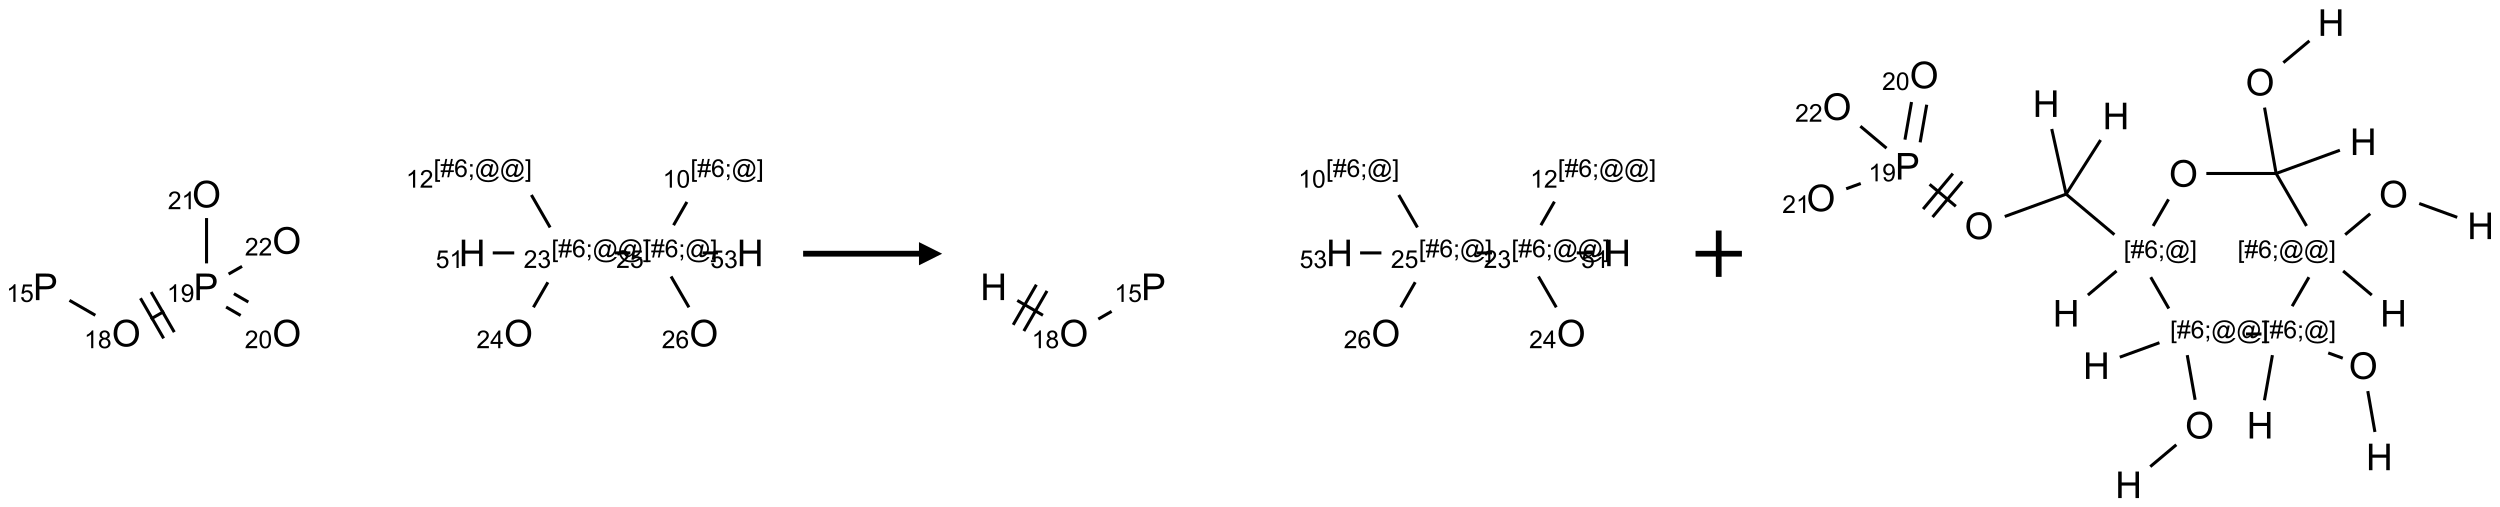<?xml version="1.0" encoding="UTF-8"?>
<svg xmlns="http://www.w3.org/2000/svg" xmlns:xlink="http://www.w3.org/1999/xlink" width="1079" height="219" viewBox="0 0 1079 219">
<defs>
<g>
<g id="glyph-0-0">
<path d="M 2 0 L 2 -10 L 10 -10 L 10 0 Z M 2.25 -0.25 L 9.75 -0.25 L 9.75 -9.75 L 2.25 -9.75 Z M 2.25 -0.25 "/>
</g>
<g id="glyph-0-1">
<path d="M 1.234 0 L 1.234 -11.453 L 5.555 -11.453 C 6.316 -11.453 6.895 -11.418 7.297 -11.344 C 7.859 -11.25 8.332 -11.07 8.711 -10.809 C 9.09 -10.547 9.398 -10.176 9.629 -9.703 C 9.859 -9.23 9.977 -8.707 9.977 -8.141 C 9.977 -7.168 9.668 -6.344 9.047 -5.668 C 8.426 -4.992 7.309 -4.656 5.688 -4.656 L 2.75 -4.656 L 2.75 0 Z M 2.75 -6.008 L 5.711 -6.008 C 6.691 -6.008 7.387 -6.191 7.797 -6.555 C 8.207 -6.918 8.414 -7.434 8.414 -8.094 C 8.414 -8.574 8.293 -8.984 8.051 -9.324 C 7.809 -9.664 7.488 -9.891 7.094 -10 C 6.84 -10.066 6.367 -10.102 5.68 -10.102 L 2.75 -10.102 Z M 2.75 -6.008 "/>
</g>
<g id="glyph-0-2">
<path d="M 0.773 -5.578 C 0.773 -7.48 1.285 -8.969 2.305 -10.043 C 3.324 -11.117 4.645 -11.656 6.258 -11.656 C 7.316 -11.656 8.27 -11.402 9.117 -10.898 C 9.965 -10.395 10.613 -9.688 11.059 -8.785 C 11.504 -7.883 11.727 -6.855 11.727 -5.711 C 11.727 -4.551 11.492 -3.512 11.023 -2.594 C 10.555 -1.676 9.891 -0.984 9.031 -0.512 C 8.172 -0.039 7.246 0.195 6.25 0.195 C 5.172 0.195 4.207 -0.066 3.359 -0.586 C 2.512 -1.105 1.867 -1.816 1.43 -2.719 C 0.992 -3.621 0.773 -4.574 0.773 -5.578 Z M 2.336 -5.555 C 2.336 -4.176 2.707 -3.086 3.449 -2.293 C 4.191 -1.5 5.121 -1.102 6.242 -1.102 C 7.383 -1.102 8.32 -1.504 9.059 -2.305 C 9.797 -3.105 10.164 -4.246 10.164 -5.719 C 10.164 -6.652 10.008 -7.465 9.691 -8.16 C 9.375 -8.855 8.914 -9.395 8.309 -9.777 C 7.703 -10.16 7.02 -10.352 6.266 -10.352 C 5.191 -10.352 4.27 -9.984 3.496 -9.246 C 2.723 -8.508 2.336 -7.277 2.336 -5.555 Z M 2.336 -5.555 "/>
</g>
<g id="glyph-0-3">
<path d="M 1.281 0 L 1.281 -11.453 L 2.797 -11.453 L 2.797 -6.75 L 8.75 -6.75 L 8.75 -11.453 L 10.266 -11.453 L 10.266 0 L 8.75 0 L 8.75 -5.398 L 2.797 -5.398 L 2.797 0 Z M 1.281 0 "/>
</g>
<g id="glyph-1-0">
<path d="M 1.332 0 L 1.332 -6.668 L 6.668 -6.668 L 6.668 0 Z M 1.5 -0.168 L 6.5 -0.168 L 6.5 -6.5 L 1.5 -6.5 Z M 1.5 -0.168 "/>
</g>
<g id="glyph-1-1">
<path d="M 3.973 0 L 3.035 0 L 3.035 -5.973 C 2.809 -5.758 2.516 -5.543 2.148 -5.328 C 1.781 -5.113 1.453 -4.953 1.16 -4.844 L 1.16 -5.75 C 1.684 -5.996 2.145 -6.297 2.535 -6.645 C 2.93 -6.996 3.207 -7.336 3.371 -7.668 L 3.973 -7.668 Z M 3.973 0 "/>
</g>
<g id="glyph-1-2">
<path d="M 0.441 -2 L 1.426 -2.082 C 1.5 -1.605 1.668 -1.242 1.934 -1.004 C 2.199 -0.762 2.52 -0.641 2.895 -0.641 C 3.348 -0.641 3.73 -0.812 4.043 -1.152 C 4.355 -1.492 4.512 -1.941 4.512 -2.504 C 4.512 -3.039 4.359 -3.461 4.059 -3.77 C 3.758 -4.078 3.367 -4.234 2.879 -4.234 C 2.578 -4.234 2.305 -4.164 2.062 -4.027 C 1.82 -3.891 1.629 -3.715 1.488 -3.496 L 0.609 -3.609 L 1.348 -7.531 L 5.145 -7.531 L 5.145 -6.637 L 2.098 -6.637 L 1.688 -4.582 C 2.145 -4.902 2.625 -5.062 3.129 -5.062 C 3.797 -5.062 4.359 -4.832 4.816 -4.371 C 5.277 -3.91 5.504 -3.312 5.504 -2.59 C 5.504 -1.898 5.305 -1.301 4.902 -0.797 C 4.41 -0.18 3.742 0.129 2.895 0.129 C 2.199 0.129 1.633 -0.062 1.195 -0.453 C 0.758 -0.844 0.504 -1.359 0.441 -2 Z M 0.441 -2 "/>
</g>
<g id="glyph-1-3">
<path d="M 1.887 -4.141 C 1.496 -4.281 1.207 -4.484 1.02 -4.75 C 0.832 -5.016 0.738 -5.328 0.738 -5.699 C 0.738 -6.254 0.938 -6.719 1.34 -7.098 C 1.738 -7.477 2.27 -7.668 2.934 -7.668 C 3.598 -7.668 4.137 -7.473 4.543 -7.086 C 4.949 -6.699 5.152 -6.227 5.152 -5.672 C 5.152 -5.316 5.059 -5.008 4.871 -4.746 C 4.688 -4.484 4.406 -4.281 4.027 -4.141 C 4.496 -3.988 4.852 -3.742 5.098 -3.402 C 5.34 -3.062 5.465 -2.656 5.465 -2.184 C 5.465 -1.531 5.234 -0.98 4.77 -0.535 C 4.309 -0.09 3.703 0.129 2.949 0.129 C 2.195 0.129 1.586 -0.094 1.125 -0.539 C 0.664 -0.984 0.434 -1.543 0.434 -2.207 C 0.434 -2.703 0.559 -3.121 0.809 -3.457 C 1.062 -3.793 1.422 -4.02 1.887 -4.141 Z M 1.699 -5.73 C 1.699 -5.367 1.812 -5.074 2.047 -4.844 C 2.281 -4.613 2.582 -4.5 2.953 -4.5 C 3.312 -4.5 3.609 -4.613 3.84 -4.84 C 4.07 -5.066 4.188 -5.348 4.188 -5.676 C 4.188 -6.02 4.07 -6.309 3.832 -6.543 C 3.594 -6.777 3.297 -6.895 2.941 -6.895 C 2.586 -6.895 2.289 -6.781 2.051 -6.551 C 1.816 -6.324 1.699 -6.047 1.699 -5.73 Z M 1.395 -2.203 C 1.395 -1.938 1.461 -1.676 1.586 -1.426 C 1.711 -1.176 1.902 -0.984 2.152 -0.848 C 2.402 -0.711 2.672 -0.641 2.957 -0.641 C 3.406 -0.641 3.777 -0.785 4.066 -1.074 C 4.359 -1.363 4.504 -1.727 4.504 -2.172 C 4.504 -2.625 4.355 -2.996 4.055 -3.293 C 3.754 -3.586 3.379 -3.734 2.926 -3.734 C 2.484 -3.734 2.121 -3.59 1.832 -3.297 C 1.543 -3.004 1.395 -2.641 1.395 -2.203 Z M 1.395 -2.203 "/>
</g>
<g id="glyph-1-4">
<path d="M 0.582 -1.766 L 1.484 -1.848 C 1.562 -1.426 1.707 -1.117 1.922 -0.926 C 2.137 -0.734 2.414 -0.641 2.75 -0.641 C 3.039 -0.641 3.289 -0.707 3.508 -0.84 C 3.727 -0.973 3.902 -1.148 4.043 -1.367 C 4.18 -1.586 4.297 -1.887 4.391 -2.262 C 4.484 -2.637 4.531 -3.016 4.531 -3.406 C 4.531 -3.449 4.531 -3.512 4.527 -3.594 C 4.34 -3.297 4.082 -3.055 3.758 -2.867 C 3.434 -2.68 3.082 -2.59 2.703 -2.59 C 2.07 -2.59 1.535 -2.816 1.098 -3.277 C 0.66 -3.734 0.441 -4.34 0.441 -5.09 C 0.441 -5.863 0.672 -6.484 1.129 -6.957 C 1.586 -7.43 2.156 -7.668 2.844 -7.668 C 3.34 -7.668 3.793 -7.531 4.207 -7.266 C 4.617 -7 4.93 -6.617 5.145 -6.121 C 5.355 -5.629 5.465 -4.91 5.465 -3.973 C 5.465 -2.996 5.359 -2.223 5.145 -1.645 C 4.934 -1.066 4.617 -0.625 4.199 -0.324 C 3.781 -0.02 3.293 0.129 2.73 0.129 C 2.133 0.129 1.645 -0.035 1.266 -0.367 C 0.887 -0.699 0.66 -1.164 0.582 -1.766 Z M 4.422 -5.137 C 4.422 -5.676 4.277 -6.102 3.992 -6.418 C 3.707 -6.734 3.359 -6.891 2.957 -6.891 C 2.543 -6.891 2.18 -6.719 1.871 -6.379 C 1.562 -6.039 1.406 -5.598 1.406 -5.059 C 1.406 -4.57 1.555 -4.176 1.848 -3.871 C 2.141 -3.566 2.5 -3.418 2.934 -3.418 C 3.367 -3.418 3.723 -3.57 4.004 -3.871 C 4.281 -4.176 4.422 -4.598 4.422 -5.137 Z M 4.422 -5.137 "/>
</g>
<g id="glyph-1-5">
<path d="M 5.371 -0.902 L 5.371 0 L 0.324 0 C 0.316 -0.227 0.352 -0.441 0.434 -0.652 C 0.562 -0.996 0.766 -1.332 1.051 -1.668 C 1.332 -2 1.742 -2.387 2.277 -2.824 C 3.105 -3.504 3.668 -4.043 3.957 -4.441 C 4.25 -4.84 4.395 -5.215 4.395 -5.566 C 4.395 -5.938 4.262 -6.254 3.996 -6.508 C 3.73 -6.762 3.387 -6.891 2.957 -6.891 C 2.508 -6.891 2.145 -6.754 1.875 -6.484 C 1.605 -6.215 1.469 -5.84 1.465 -5.359 L 0.5 -5.457 C 0.566 -6.176 0.812 -6.727 1.246 -7.102 C 1.676 -7.477 2.254 -7.668 2.98 -7.668 C 3.711 -7.668 4.293 -7.465 4.719 -7.059 C 5.145 -6.652 5.359 -6.148 5.359 -5.547 C 5.359 -5.242 5.297 -4.941 5.172 -4.645 C 5.047 -4.352 4.84 -4.039 4.551 -3.715 C 4.262 -3.387 3.777 -2.938 3.105 -2.371 C 2.543 -1.898 2.18 -1.578 2.02 -1.41 C 1.859 -1.242 1.73 -1.07 1.625 -0.902 Z M 5.371 -0.902 "/>
</g>
<g id="glyph-1-6">
<path d="M 0.441 -3.766 C 0.441 -4.668 0.535 -5.395 0.723 -5.945 C 0.906 -6.496 1.184 -6.922 1.551 -7.219 C 1.918 -7.516 2.375 -7.668 2.934 -7.668 C 3.344 -7.668 3.703 -7.586 4.012 -7.418 C 4.32 -7.254 4.574 -7.016 4.777 -6.707 C 4.977 -6.395 5.137 -6.016 5.25 -5.57 C 5.363 -5.125 5.422 -4.523 5.422 -3.766 C 5.422 -2.871 5.328 -2.148 5.145 -1.598 C 4.961 -1.047 4.688 -0.621 4.32 -0.32 C 3.953 -0.02 3.492 0.129 2.934 0.129 C 2.195 0.129 1.617 -0.133 1.199 -0.66 C 0.695 -1.297 0.441 -2.332 0.441 -3.766 Z M 1.406 -3.766 C 1.406 -2.512 1.555 -1.68 1.848 -1.262 C 2.141 -0.848 2.5 -0.641 2.934 -0.641 C 3.363 -0.641 3.727 -0.848 4.02 -1.266 C 4.312 -1.684 4.457 -2.516 4.457 -3.766 C 4.457 -5.023 4.312 -5.859 4.02 -6.27 C 3.727 -6.684 3.359 -6.891 2.922 -6.891 C 2.492 -6.891 2.148 -6.707 1.891 -6.344 C 1.566 -5.879 1.406 -5.02 1.406 -3.766 Z M 1.406 -3.766 "/>
</g>
<g id="glyph-1-7">
<path d="M 3.449 0 L 3.449 -1.828 L 0.137 -1.828 L 0.137 -2.688 L 3.621 -7.637 L 4.387 -7.637 L 4.387 -2.688 L 5.418 -2.688 L 5.418 -1.828 L 4.387 -1.828 L 4.387 0 Z M 3.449 -2.688 L 3.449 -6.129 L 1.059 -2.688 Z M 3.449 -2.688 "/>
</g>
<g id="glyph-1-8">
<path d="M 0.723 2.121 L 0.723 -7.637 L 2.793 -7.637 L 2.793 -6.859 L 1.66 -6.859 L 1.66 1.344 L 2.793 1.344 L 2.793 2.121 Z M 0.723 2.121 "/>
</g>
<g id="glyph-1-9">
<path d="M 0.535 0.129 L 0.988 -2.09 L 0.109 -2.09 L 0.109 -2.863 L 1.145 -2.863 L 1.531 -4.754 L 0.109 -4.754 L 0.109 -5.531 L 1.688 -5.531 L 2.141 -7.766 L 2.922 -7.766 L 2.469 -5.531 L 4.109 -5.531 L 4.562 -7.766 L 5.348 -7.766 L 4.895 -5.531 L 5.797 -5.531 L 5.797 -4.754 L 4.738 -4.754 L 4.348 -2.863 L 5.797 -2.863 L 5.797 -2.09 L 4.191 -2.09 L 3.738 0.129 L 2.957 0.129 L 3.406 -2.09 L 1.77 -2.09 L 1.316 0.129 Z M 1.926 -2.863 L 3.562 -2.863 L 3.953 -4.754 L 2.312 -4.754 Z M 1.926 -2.863 "/>
</g>
<g id="glyph-1-10">
<path d="M 5.309 -5.766 L 4.375 -5.691 C 4.293 -6.059 4.172 -6.328 4.02 -6.496 C 3.766 -6.762 3.453 -6.895 3.082 -6.895 C 2.785 -6.895 2.523 -6.812 2.297 -6.645 C 2 -6.43 1.77 -6.117 1.598 -5.703 C 1.43 -5.289 1.34 -4.703 1.332 -3.938 C 1.559 -4.281 1.836 -4.535 2.16 -4.703 C 2.488 -4.871 2.828 -4.953 3.188 -4.953 C 3.812 -4.953 4.344 -4.723 4.785 -4.262 C 5.223 -3.801 5.441 -3.207 5.441 -2.48 C 5.441 -2 5.34 -1.555 5.133 -1.145 C 4.926 -0.73 4.641 -0.418 4.281 -0.199 C 3.922 0.02 3.512 0.129 3.051 0.129 C 2.27 0.129 1.633 -0.156 1.141 -0.73 C 0.648 -1.305 0.402 -2.254 0.402 -3.574 C 0.402 -5.051 0.672 -6.121 1.219 -6.793 C 1.695 -7.375 2.336 -7.668 3.141 -7.668 C 3.742 -7.668 4.234 -7.5 4.617 -7.16 C 5 -6.824 5.23 -6.359 5.309 -5.766 Z M 1.48 -2.473 C 1.48 -2.152 1.547 -1.844 1.684 -1.547 C 1.82 -1.25 2.016 -1.027 2.262 -0.871 C 2.508 -0.719 2.766 -0.641 3.035 -0.641 C 3.434 -0.641 3.773 -0.801 4.059 -1.121 C 4.344 -1.441 4.484 -1.875 4.484 -2.422 C 4.484 -2.949 4.344 -3.367 4.062 -3.668 C 3.781 -3.973 3.426 -4.125 3 -4.125 C 2.578 -4.125 2.219 -3.973 1.922 -3.668 C 1.625 -3.363 1.48 -2.969 1.48 -2.473 Z M 1.48 -2.473 "/>
</g>
<g id="glyph-1-11">
<path d="M 0.949 -4.465 L 0.949 -5.531 L 2.016 -5.531 L 2.016 -4.465 Z M 0.949 0 L 0.949 -1.066 L 2.016 -1.066 L 2.016 0 C 2.016 0.391 1.945 0.711 1.809 0.949 C 1.668 1.191 1.449 1.379 1.145 1.512 L 0.887 1.109 C 1.082 1.023 1.23 0.895 1.324 0.727 C 1.418 0.559 1.469 0.316 1.48 0 Z M 0.949 0 "/>
</g>
<g id="glyph-1-12">
<path d="M 6.047 -0.848 C 5.82 -0.59 5.57 -0.379 5.289 -0.223 C 5.008 -0.062 4.73 0.016 4.449 0.016 C 4.141 0.016 3.84 -0.074 3.547 -0.254 C 3.254 -0.434 3.02 -0.715 2.836 -1.09 C 2.652 -1.465 2.562 -1.875 2.562 -2.324 C 2.562 -2.875 2.703 -3.43 2.988 -3.98 C 3.27 -4.535 3.621 -4.953 4.043 -5.23 C 4.461 -5.508 4.871 -5.645 5.266 -5.645 C 5.566 -5.645 5.855 -5.566 6.129 -5.41 C 6.402 -5.25 6.641 -5.012 6.84 -4.688 L 7.016 -5.496 L 7.949 -5.496 L 7.199 -2 C 7.094 -1.516 7.043 -1.246 7.043 -1.191 C 7.043 -1.098 7.078 -1.02 7.148 -0.949 C 7.219 -0.883 7.305 -0.848 7.406 -0.848 C 7.59 -0.848 7.832 -0.953 8.129 -1.168 C 8.527 -1.445 8.84 -1.816 9.07 -2.285 C 9.301 -2.75 9.418 -3.234 9.418 -3.73 C 9.418 -4.309 9.27 -4.852 8.973 -5.355 C 8.676 -5.859 8.23 -6.262 7.645 -6.562 C 7.055 -6.863 6.406 -7.016 5.691 -7.016 C 4.879 -7.016 4.137 -6.824 3.465 -6.445 C 2.793 -6.066 2.273 -5.52 1.902 -4.809 C 1.535 -4.098 1.348 -3.34 1.348 -2.527 C 1.348 -1.676 1.535 -0.941 1.902 -0.328 C 2.273 0.285 2.809 0.742 3.508 1.035 C 4.207 1.328 4.984 1.473 5.832 1.473 C 6.742 1.473 7.504 1.32 8.121 1.016 C 8.734 0.711 9.195 0.34 9.5 -0.098 L 10.441 -0.098 C 10.266 0.266 9.961 0.637 9.531 1.016 C 9.102 1.395 8.59 1.695 7.996 1.914 C 7.402 2.133 6.688 2.246 5.848 2.246 C 5.078 2.246 4.367 2.145 3.715 1.949 C 3.066 1.75 2.512 1.453 2.051 1.055 C 1.594 0.656 1.25 0.199 1.016 -0.316 C 0.723 -0.973 0.578 -1.684 0.578 -2.441 C 0.578 -3.289 0.75 -4.098 1.098 -4.863 C 1.523 -5.805 2.125 -6.527 2.902 -7.027 C 3.684 -7.527 4.629 -7.777 5.738 -7.777 C 6.602 -7.777 7.375 -7.602 8.059 -7.246 C 8.746 -6.895 9.285 -6.371 9.684 -5.672 C 10.02 -5.07 10.188 -4.418 10.188 -3.715 C 10.188 -2.707 9.832 -1.812 9.125 -1.031 C 8.492 -0.328 7.801 0.02 7.051 0.02 C 6.812 0.02 6.617 -0.016 6.473 -0.09 C 6.324 -0.16 6.215 -0.266 6.145 -0.402 C 6.102 -0.488 6.066 -0.637 6.047 -0.848 Z M 3.527 -2.262 C 3.527 -1.785 3.641 -1.414 3.863 -1.152 C 4.09 -0.887 4.348 -0.754 4.641 -0.754 C 4.836 -0.754 5.039 -0.812 5.254 -0.93 C 5.469 -1.047 5.676 -1.219 5.871 -1.449 C 6.066 -1.676 6.23 -1.969 6.355 -2.32 C 6.48 -2.672 6.543 -3.027 6.543 -3.379 C 6.543 -3.852 6.426 -4.219 6.191 -4.48 C 5.957 -4.738 5.672 -4.871 5.332 -4.871 C 5.109 -4.871 4.902 -4.812 4.707 -4.699 C 4.512 -4.586 4.32 -4.406 4.137 -4.156 C 3.953 -3.906 3.805 -3.602 3.691 -3.246 C 3.582 -2.887 3.527 -2.559 3.527 -2.262 Z M 3.527 -2.262 "/>
</g>
<g id="glyph-1-13">
<path d="M 2.27 2.121 L 0.203 2.121 L 0.203 1.344 L 1.332 1.344 L 1.332 -6.859 L 0.203 -6.859 L 0.203 -7.637 L 2.27 -7.637 Z M 2.27 2.121 "/>
</g>
<g id="glyph-1-14">
<path d="M 0.449 -2.016 L 1.387 -2.141 C 1.492 -1.609 1.676 -1.227 1.934 -0.992 C 2.191 -0.758 2.508 -0.641 2.879 -0.641 C 3.32 -0.641 3.695 -0.793 3.996 -1.098 C 4.301 -1.402 4.453 -1.781 4.453 -2.234 C 4.453 -2.664 4.312 -3.02 4.031 -3.301 C 3.75 -3.578 3.391 -3.719 2.957 -3.719 C 2.781 -3.719 2.562 -3.684 2.297 -3.613 L 2.402 -4.438 C 2.465 -4.43 2.516 -4.426 2.551 -4.426 C 2.949 -4.426 3.312 -4.531 3.629 -4.738 C 3.949 -4.949 4.109 -5.27 4.109 -5.703 C 4.109 -6.047 3.992 -6.332 3.762 -6.559 C 3.527 -6.785 3.227 -6.895 2.859 -6.895 C 2.496 -6.895 2.191 -6.781 1.949 -6.551 C 1.707 -6.324 1.547 -5.98 1.48 -5.52 L 0.543 -5.688 C 0.656 -6.316 0.918 -6.805 1.324 -7.148 C 1.73 -7.492 2.234 -7.668 2.84 -7.668 C 3.254 -7.668 3.641 -7.578 3.988 -7.398 C 4.34 -7.219 4.609 -6.977 4.793 -6.668 C 4.98 -6.359 5.074 -6.031 5.074 -5.684 C 5.074 -5.352 4.984 -5.051 4.809 -4.781 C 4.629 -4.512 4.367 -4.297 4.02 -4.137 C 4.473 -4.031 4.824 -3.816 5.074 -3.488 C 5.324 -3.16 5.449 -2.75 5.449 -2.254 C 5.449 -1.59 5.203 -1.023 4.719 -0.559 C 4.234 -0.098 3.617 0.137 2.875 0.137 C 2.203 0.137 1.648 -0.062 1.207 -0.465 C 0.762 -0.863 0.512 -1.379 0.449 -2.016 Z M 0.449 -2.016 "/>
</g>
</g>
</defs>
<path fill="none" stroke-width="0.033" stroke-linecap="butt" stroke-linejoin="miter" stroke="rgb(0%, 0%, 0%)" stroke-opacity="1" stroke-miterlimit="10" d="M 0.253 1.378 L 0.532 1.539 " transform="matrix(40, 0, 0, 40, 19.865, 74.516)"/>
<path fill="none" stroke-width="0.033" stroke-linecap="butt" stroke-linejoin="miter" stroke="rgb(0%, 0%, 0%)" stroke-opacity="1" stroke-miterlimit="10" d="M 1.129 1.58 L 1.274 1.497 " transform="matrix(40, 0, 0, 40, 19.865, 74.516)"/>
<path fill="none" stroke-width="0.033" stroke-linecap="butt" stroke-linejoin="miter" stroke="rgb(0%, 0%, 0%)" stroke-opacity="1" stroke-miterlimit="10" d="M 1.384 1.721 L 1.134 1.288 " transform="matrix(40, 0, 0, 40, 19.865, 74.516)"/>
<path fill="none" stroke-width="0.033" stroke-linecap="butt" stroke-linejoin="miter" stroke="rgb(0%, 0%, 0%)" stroke-opacity="1" stroke-miterlimit="10" d="M 1.269 1.788 L 1.019 1.355 " transform="matrix(40, 0, 0, 40, 19.865, 74.516)"/>
<path fill="none" stroke-width="0.033" stroke-linecap="butt" stroke-linejoin="miter" stroke="rgb(0%, 0%, 0%)" stroke-opacity="1" stroke-miterlimit="10" d="M 1.943 1.45 L 2.1 1.541 " transform="matrix(40, 0, 0, 40, 19.865, 74.516)"/>
<path fill="none" stroke-width="0.033" stroke-linecap="butt" stroke-linejoin="miter" stroke="rgb(0%, 0%, 0%)" stroke-opacity="1" stroke-miterlimit="10" d="M 2.027 1.306 L 2.183 1.396 " transform="matrix(40, 0, 0, 40, 19.865, 74.516)"/>
<path fill="none" stroke-width="0.033" stroke-linecap="butt" stroke-linejoin="miter" stroke="rgb(0%, 0%, 0%)" stroke-opacity="1" stroke-miterlimit="10" d="M 1.732 0.979 L 1.732 0.49 " transform="matrix(40, 0, 0, 40, 19.865, 74.516)"/>
<path fill="none" stroke-width="0.033" stroke-linecap="butt" stroke-linejoin="miter" stroke="rgb(0%, 0%, 0%)" stroke-opacity="1" stroke-miterlimit="10" d="M 1.97 1.094 L 2.115 1.011 " transform="matrix(40, 0, 0, 40, 19.865, 74.516)"/>
<path fill="none" stroke-width="0.033" stroke-linecap="butt" stroke-linejoin="miter" stroke="rgb(0%, 0%, 0%)" stroke-opacity="1" stroke-miterlimit="10" d="M 5.259 1.453 L 5.415 1.183 " transform="matrix(40, 0, 0, 40, 19.865, 74.516)"/>
<path fill="none" stroke-width="0.033" stroke-linecap="butt" stroke-linejoin="miter" stroke="rgb(0%, 0%, 0%)" stroke-opacity="1" stroke-miterlimit="10" d="M 5.439 0.591 L 5.237 0.241 " transform="matrix(40, 0, 0, 40, 19.865, 74.516)"/>
<path fill="none" stroke-width="0.033" stroke-linecap="butt" stroke-linejoin="miter" stroke="rgb(0%, 0%, 0%)" stroke-opacity="1" stroke-miterlimit="10" d="M 5.052 0.866 L 4.82 0.866 " transform="matrix(40, 0, 0, 40, 19.865, 74.516)"/>
<path fill="none" stroke-width="0.033" stroke-linecap="butt" stroke-linejoin="miter" stroke="rgb(0%, 0%, 0%)" stroke-opacity="1" stroke-miterlimit="10" d="M 6.138 0.866 L 6.305 0.866 " transform="matrix(40, 0, 0, 40, 19.865, 74.516)"/>
<path fill="none" stroke-width="0.033" stroke-linecap="butt" stroke-linejoin="miter" stroke="rgb(0%, 0%, 0%)" stroke-opacity="1" stroke-miterlimit="10" d="M 6.771 0.567 L 6.915 0.316 " transform="matrix(40, 0, 0, 40, 19.865, 74.516)"/>
<path fill="none" stroke-width="0.033" stroke-linecap="butt" stroke-linejoin="miter" stroke="rgb(0%, 0%, 0%)" stroke-opacity="1" stroke-miterlimit="10" d="M 6.744 1.12 L 6.937 1.453 " transform="matrix(40, 0, 0, 40, 19.865, 74.516)"/>
<path fill="none" stroke-width="0.033" stroke-linecap="butt" stroke-linejoin="miter" stroke="rgb(0%, 0%, 0%)" stroke-opacity="1" stroke-miterlimit="10" d="M 7.083 0.866 L 7.25 0.866 " transform="matrix(40, 0, 0, 40, 19.865, 74.516)"/>
<g fill="rgb(0%, 0%, 0%)" fill-opacity="1">
<use xlink:href="#glyph-0-1" x="14.262" y="129.523"/>
</g>
<g fill="rgb(0%, 0%, 0%)" fill-opacity="1">
<use xlink:href="#glyph-1-1" x="2.723" y="130.316"/>
<use xlink:href="#glyph-1-2" x="8.655" y="130.316"/>
</g>
<g fill="rgb(0%, 0%, 0%)" fill-opacity="1">
<use xlink:href="#glyph-0-2" x="48.258" y="149.527"/>
</g>
<g fill="rgb(0%, 0%, 0%)" fill-opacity="1">
<use xlink:href="#glyph-1-1" x="36.301" y="150.277"/>
<use xlink:href="#glyph-1-3" x="42.233" y="150.277"/>
</g>
<g fill="rgb(0%, 0%, 0%)" fill-opacity="1">
<use xlink:href="#glyph-0-1" x="83.543" y="129.523"/>
</g>
<g fill="rgb(0%, 0%, 0%)" fill-opacity="1">
<use xlink:href="#glyph-1-1" x="72.047" y="130.316"/>
<use xlink:href="#glyph-1-4" x="77.979" y="130.316"/>
</g>
<g fill="rgb(0%, 0%, 0%)" fill-opacity="1">
<use xlink:href="#glyph-0-2" x="117.539" y="149.527"/>
</g>
<g fill="rgb(0%, 0%, 0%)" fill-opacity="1">
<use xlink:href="#glyph-1-5" x="105.625" y="150.277"/>
<use xlink:href="#glyph-1-6" x="111.557" y="150.277"/>
</g>
<g fill="rgb(0%, 0%, 0%)" fill-opacity="1">
<use xlink:href="#glyph-0-2" x="82.898" y="89.527"/>
</g>
<g fill="rgb(0%, 0%, 0%)" fill-opacity="1">
<use xlink:href="#glyph-1-5" x="72.434" y="90.277"/>
<use xlink:href="#glyph-1-1" x="78.366" y="90.277"/>
</g>
<g fill="rgb(0%, 0%, 0%)" fill-opacity="1">
<use xlink:href="#glyph-0-2" x="117.539" y="109.527"/>
</g>
<g fill="rgb(0%, 0%, 0%)" fill-opacity="1">
<use xlink:href="#glyph-1-5" x="105.676" y="110.277"/>
<use xlink:href="#glyph-1-5" x="111.608" y="110.277"/>
</g>
<g fill="rgb(0%, 0%, 0%)" fill-opacity="1">
<use xlink:href="#glyph-0-2" x="217.539" y="149.527"/>
</g>
<g fill="rgb(0%, 0%, 0%)" fill-opacity="1">
<use xlink:href="#glyph-1-5" x="205.629" y="150.277"/>
<use xlink:href="#glyph-1-7" x="211.561" y="150.277"/>
</g>
<g fill="rgb(0%, 0%, 0%)" fill-opacity="1">
<use xlink:href="#glyph-1-8" x="238" y="111.008"/>
<use xlink:href="#glyph-1-9" x="240.964" y="111.008"/>
<use xlink:href="#glyph-1-10" x="246.896" y="111.008"/>
<use xlink:href="#glyph-1-11" x="252.828" y="111.008"/>
<use xlink:href="#glyph-1-12" x="255.792" y="111.008"/>
<use xlink:href="#glyph-1-12" x="266.62" y="111.008"/>
<use xlink:href="#glyph-1-13" x="277.448" y="111.008"/>
</g>
<g fill="rgb(0%, 0%, 0%)" fill-opacity="1">
<use xlink:href="#glyph-1-5" x="226.012" y="115.637"/>
<use xlink:href="#glyph-1-14" x="231.944" y="115.637"/>
</g>
<g fill="rgb(0%, 0%, 0%)" fill-opacity="1">
<use xlink:href="#glyph-1-8" x="187.129" y="76.367"/>
<use xlink:href="#glyph-1-9" x="190.092" y="76.367"/>
<use xlink:href="#glyph-1-10" x="196.025" y="76.367"/>
<use xlink:href="#glyph-1-11" x="201.957" y="76.367"/>
<use xlink:href="#glyph-1-12" x="204.921" y="76.367"/>
<use xlink:href="#glyph-1-12" x="215.749" y="76.367"/>
<use xlink:href="#glyph-1-13" x="226.577" y="76.367"/>
</g>
<g fill="rgb(0%, 0%, 0%)" fill-opacity="1">
<use xlink:href="#glyph-1-1" x="175.219" y="80.996"/>
<use xlink:href="#glyph-1-5" x="181.151" y="80.996"/>
</g>
<g fill="rgb(0%, 0%, 0%)" fill-opacity="1">
<use xlink:href="#glyph-0-3" x="198.016" y="114.883"/>
</g>
<g fill="rgb(0%, 0%, 0%)" fill-opacity="1">
<use xlink:href="#glyph-1-2" x="188.055" y="115.676"/>
<use xlink:href="#glyph-1-1" x="193.987" y="115.676"/>
</g>
<g fill="rgb(0%, 0%, 0%)" fill-opacity="1">
<use xlink:href="#glyph-1-8" x="278" y="111.008"/>
<use xlink:href="#glyph-1-9" x="280.964" y="111.008"/>
<use xlink:href="#glyph-1-10" x="286.896" y="111.008"/>
<use xlink:href="#glyph-1-11" x="292.828" y="111.008"/>
<use xlink:href="#glyph-1-12" x="295.792" y="111.008"/>
<use xlink:href="#glyph-1-13" x="306.62" y="111.008"/>
</g>
<g fill="rgb(0%, 0%, 0%)" fill-opacity="1">
<use xlink:href="#glyph-1-5" x="265.957" y="115.637"/>
<use xlink:href="#glyph-1-2" x="271.889" y="115.637"/>
</g>
<g fill="rgb(0%, 0%, 0%)" fill-opacity="1">
<use xlink:href="#glyph-1-8" x="298" y="76.367"/>
<use xlink:href="#glyph-1-9" x="300.964" y="76.367"/>
<use xlink:href="#glyph-1-10" x="306.896" y="76.367"/>
<use xlink:href="#glyph-1-11" x="312.828" y="76.367"/>
<use xlink:href="#glyph-1-12" x="315.792" y="76.367"/>
<use xlink:href="#glyph-1-13" x="326.62" y="76.367"/>
</g>
<g fill="rgb(0%, 0%, 0%)" fill-opacity="1">
<use xlink:href="#glyph-1-1" x="286.035" y="80.996"/>
<use xlink:href="#glyph-1-6" x="291.967" y="80.996"/>
</g>
<g fill="rgb(0%, 0%, 0%)" fill-opacity="1">
<use xlink:href="#glyph-0-2" x="297.539" y="149.527"/>
</g>
<g fill="rgb(0%, 0%, 0%)" fill-opacity="1">
<use xlink:href="#glyph-1-5" x="285.605" y="150.277"/>
<use xlink:href="#glyph-1-10" x="291.538" y="150.277"/>
</g>
<g fill="rgb(0%, 0%, 0%)" fill-opacity="1">
<use xlink:href="#glyph-0-3" x="318.016" y="114.883"/>
</g>
<g fill="rgb(0%, 0%, 0%)" fill-opacity="1">
<use xlink:href="#glyph-1-2" x="306.582" y="115.676"/>
<use xlink:href="#glyph-1-14" x="312.514" y="115.676"/>
</g>
<path fill-rule="nonzero" fill="rgb(0%, 0%, 0%)" fill-opacity="1" d="M 346.629 110.75 L 396.629 110.75 L 396.629 114.5 L 406.629 109.5 L 396.629 104.5 L 396.629 108.25 L 346.629 108.25 "/>
<path fill="none" stroke-width="0.033" stroke-linecap="butt" stroke-linejoin="miter" stroke="rgb(0%, 0%, 0%)" stroke-opacity="1" stroke-miterlimit="10" d="M 0.255 1.379 L 0.532 1.539 " transform="matrix(40, 0, 0, 40, 428.854, 74.516)"/>
<path fill="none" stroke-width="0.033" stroke-linecap="butt" stroke-linejoin="miter" stroke="rgb(0%, 0%, 0%)" stroke-opacity="1" stroke-miterlimit="10" d="M 0.326 1.709 L 0.576 1.276 " transform="matrix(40, 0, 0, 40, 428.854, 74.516)"/>
<path fill="none" stroke-width="0.033" stroke-linecap="butt" stroke-linejoin="miter" stroke="rgb(0%, 0%, 0%)" stroke-opacity="1" stroke-miterlimit="10" d="M 0.211 1.642 L 0.461 1.209 " transform="matrix(40, 0, 0, 40, 428.854, 74.516)"/>
<path fill="none" stroke-width="0.033" stroke-linecap="butt" stroke-linejoin="miter" stroke="rgb(0%, 0%, 0%)" stroke-opacity="1" stroke-miterlimit="10" d="M 1.129 1.58 L 1.273 1.497 " transform="matrix(40, 0, 0, 40, 428.854, 74.516)"/>
<path fill="none" stroke-width="0.033" stroke-linecap="butt" stroke-linejoin="miter" stroke="rgb(0%, 0%, 0%)" stroke-opacity="1" stroke-miterlimit="10" d="M 4.393 1.453 L 4.549 1.182 " transform="matrix(40, 0, 0, 40, 428.854, 74.516)"/>
<path fill="none" stroke-width="0.033" stroke-linecap="butt" stroke-linejoin="miter" stroke="rgb(0%, 0%, 0%)" stroke-opacity="1" stroke-miterlimit="10" d="M 4.573 0.591 L 4.371 0.241 " transform="matrix(40, 0, 0, 40, 428.854, 74.516)"/>
<path fill="none" stroke-width="0.033" stroke-linecap="butt" stroke-linejoin="miter" stroke="rgb(0%, 0%, 0%)" stroke-opacity="1" stroke-miterlimit="10" d="M 4.184 0.866 L 3.954 0.866 " transform="matrix(40, 0, 0, 40, 428.854, 74.516)"/>
<path fill="none" stroke-width="0.033" stroke-linecap="butt" stroke-linejoin="miter" stroke="rgb(0%, 0%, 0%)" stroke-opacity="1" stroke-miterlimit="10" d="M 5.211 0.866 L 5.377 0.866 " transform="matrix(40, 0, 0, 40, 428.854, 74.516)"/>
<path fill="none" stroke-width="0.033" stroke-linecap="butt" stroke-linejoin="miter" stroke="rgb(0%, 0%, 0%)" stroke-opacity="1" stroke-miterlimit="10" d="M 5.905 0.567 L 6.051 0.313 " transform="matrix(40, 0, 0, 40, 428.854, 74.516)"/>
<path fill="none" stroke-width="0.033" stroke-linecap="butt" stroke-linejoin="miter" stroke="rgb(0%, 0%, 0%)" stroke-opacity="1" stroke-miterlimit="10" d="M 5.878 1.12 L 6.071 1.453 " transform="matrix(40, 0, 0, 40, 428.854, 74.516)"/>
<path fill="none" stroke-width="0.033" stroke-linecap="butt" stroke-linejoin="miter" stroke="rgb(0%, 0%, 0%)" stroke-opacity="1" stroke-miterlimit="10" d="M 6.292 0.866 L 6.459 0.866 " transform="matrix(40, 0, 0, 40, 428.854, 74.516)"/>
<g fill="rgb(0%, 0%, 0%)" fill-opacity="1">
<use xlink:href="#glyph-0-3" x="423.082" y="129.523"/>
</g>
<g fill="rgb(0%, 0%, 0%)" fill-opacity="1">
<use xlink:href="#glyph-0-2" x="457.246" y="149.527"/>
</g>
<g fill="rgb(0%, 0%, 0%)" fill-opacity="1">
<use xlink:href="#glyph-1-1" x="445.289" y="150.277"/>
<use xlink:href="#glyph-1-3" x="451.221" y="150.277"/>
</g>
<g fill="rgb(0%, 0%, 0%)" fill-opacity="1">
<use xlink:href="#glyph-0-1" x="492.531" y="129.523"/>
</g>
<g fill="rgb(0%, 0%, 0%)" fill-opacity="1">
<use xlink:href="#glyph-1-1" x="480.992" y="130.316"/>
<use xlink:href="#glyph-1-2" x="486.924" y="130.316"/>
</g>
<g fill="rgb(0%, 0%, 0%)" fill-opacity="1">
<use xlink:href="#glyph-0-2" x="591.887" y="149.527"/>
</g>
<g fill="rgb(0%, 0%, 0%)" fill-opacity="1">
<use xlink:href="#glyph-1-5" x="579.953" y="150.277"/>
<use xlink:href="#glyph-1-10" x="585.885" y="150.277"/>
</g>
<g fill="rgb(0%, 0%, 0%)" fill-opacity="1">
<use xlink:href="#glyph-1-8" x="612.348" y="111.008"/>
<use xlink:href="#glyph-1-9" x="615.311" y="111.008"/>
<use xlink:href="#glyph-1-10" x="621.243" y="111.008"/>
<use xlink:href="#glyph-1-11" x="627.176" y="111.008"/>
<use xlink:href="#glyph-1-12" x="630.139" y="111.008"/>
<use xlink:href="#glyph-1-13" x="640.967" y="111.008"/>
</g>
<g fill="rgb(0%, 0%, 0%)" fill-opacity="1">
<use xlink:href="#glyph-1-5" x="600.305" y="115.637"/>
<use xlink:href="#glyph-1-2" x="606.237" y="115.637"/>
</g>
<g fill="rgb(0%, 0%, 0%)" fill-opacity="1">
<use xlink:href="#glyph-1-8" x="572.305" y="76.367"/>
<use xlink:href="#glyph-1-9" x="575.268" y="76.367"/>
<use xlink:href="#glyph-1-10" x="581.201" y="76.367"/>
<use xlink:href="#glyph-1-11" x="587.133" y="76.367"/>
<use xlink:href="#glyph-1-12" x="590.096" y="76.367"/>
<use xlink:href="#glyph-1-13" x="600.924" y="76.367"/>
</g>
<g fill="rgb(0%, 0%, 0%)" fill-opacity="1">
<use xlink:href="#glyph-1-1" x="560.344" y="80.996"/>
<use xlink:href="#glyph-1-6" x="566.276" y="80.996"/>
</g>
<g fill="rgb(0%, 0%, 0%)" fill-opacity="1">
<use xlink:href="#glyph-0-3" x="572.363" y="114.883"/>
</g>
<g fill="rgb(0%, 0%, 0%)" fill-opacity="1">
<use xlink:href="#glyph-1-2" x="560.93" y="115.676"/>
<use xlink:href="#glyph-1-14" x="566.862" y="115.676"/>
</g>
<g fill="rgb(0%, 0%, 0%)" fill-opacity="1">
<use xlink:href="#glyph-1-8" x="652.348" y="111.008"/>
<use xlink:href="#glyph-1-9" x="655.311" y="111.008"/>
<use xlink:href="#glyph-1-10" x="661.243" y="111.008"/>
<use xlink:href="#glyph-1-11" x="667.176" y="111.008"/>
<use xlink:href="#glyph-1-12" x="670.139" y="111.008"/>
<use xlink:href="#glyph-1-12" x="680.967" y="111.008"/>
<use xlink:href="#glyph-1-13" x="691.796" y="111.008"/>
</g>
<g fill="rgb(0%, 0%, 0%)" fill-opacity="1">
<use xlink:href="#glyph-1-5" x="640.359" y="115.637"/>
<use xlink:href="#glyph-1-14" x="646.292" y="115.637"/>
</g>
<g fill="rgb(0%, 0%, 0%)" fill-opacity="1">
<use xlink:href="#glyph-1-8" x="672.348" y="76.367"/>
<use xlink:href="#glyph-1-9" x="675.311" y="76.367"/>
<use xlink:href="#glyph-1-10" x="681.243" y="76.367"/>
<use xlink:href="#glyph-1-11" x="687.176" y="76.367"/>
<use xlink:href="#glyph-1-12" x="690.139" y="76.367"/>
<use xlink:href="#glyph-1-12" x="700.967" y="76.367"/>
<use xlink:href="#glyph-1-13" x="711.796" y="76.367"/>
</g>
<g fill="rgb(0%, 0%, 0%)" fill-opacity="1">
<use xlink:href="#glyph-1-1" x="660.438" y="80.996"/>
<use xlink:href="#glyph-1-5" x="666.37" y="80.996"/>
</g>
<g fill="rgb(0%, 0%, 0%)" fill-opacity="1">
<use xlink:href="#glyph-0-2" x="671.887" y="149.527"/>
</g>
<g fill="rgb(0%, 0%, 0%)" fill-opacity="1">
<use xlink:href="#glyph-1-5" x="659.977" y="150.277"/>
<use xlink:href="#glyph-1-7" x="665.909" y="150.277"/>
</g>
<g fill="rgb(0%, 0%, 0%)" fill-opacity="1">
<use xlink:href="#glyph-0-3" x="692.363" y="114.883"/>
</g>
<g fill="rgb(0%, 0%, 0%)" fill-opacity="1">
<use xlink:href="#glyph-1-2" x="682.402" y="115.676"/>
<use xlink:href="#glyph-1-1" x="688.335" y="115.676"/>
</g>
<path fill="none" stroke-width="0.062" stroke-linecap="butt" stroke-linejoin="miter" stroke="rgb(0%, 0%, 0%)" stroke-opacity="1" stroke-miterlimit="10" d="M 0 0 L 0.5 0 M 0.25 -0.25 L 0.25 0.25 " transform="matrix(40, 0, 0, 40, 731.799, 109.5)"/>
<path fill="none" stroke-width="0.033" stroke-linecap="butt" stroke-linejoin="miter" stroke="rgb(0%, 0%, 0%)" stroke-opacity="1" stroke-miterlimit="10" d="M 5.27 0.197 L 4.989 0.432 " transform="matrix(40, 0, 0, 40, 785.936, 9.756)"/>
<path fill="none" stroke-width="0.033" stroke-linecap="butt" stroke-linejoin="miter" stroke="rgb(0%, 0%, 0%)" stroke-opacity="1" stroke-miterlimit="10" d="M 4.786 0.917 L 4.911 1.628 " transform="matrix(40, 0, 0, 40, 785.936, 9.756)"/>
<path fill="none" stroke-width="0.033" stroke-linecap="butt" stroke-linejoin="miter" stroke="rgb(0%, 0%, 0%)" stroke-opacity="1" stroke-miterlimit="10" d="M 4.911 1.628 L 5.599 1.377 " transform="matrix(40, 0, 0, 40, 785.936, 9.756)"/>
<path fill="none" stroke-width="0.033" stroke-linecap="butt" stroke-linejoin="miter" stroke="rgb(0%, 0%, 0%)" stroke-opacity="1" stroke-miterlimit="10" d="M 4.911 1.628 L 4.158 1.628 " transform="matrix(40, 0, 0, 40, 785.936, 9.756)"/>
<path fill="none" stroke-width="0.033" stroke-linecap="butt" stroke-linejoin="miter" stroke="rgb(0%, 0%, 0%)" stroke-opacity="1" stroke-miterlimit="10" d="M 3.75 1.907 L 3.584 2.194 " transform="matrix(40, 0, 0, 40, 785.936, 9.756)"/>
<path fill="none" stroke-width="0.033" stroke-linecap="butt" stroke-linejoin="miter" stroke="rgb(0%, 0%, 0%)" stroke-opacity="1" stroke-miterlimit="10" d="M 3.189 2.68 L 2.88 2.94 " transform="matrix(40, 0, 0, 40, 785.936, 9.756)"/>
<path fill="none" stroke-width="0.033" stroke-linecap="butt" stroke-linejoin="miter" stroke="rgb(0%, 0%, 0%)" stroke-opacity="1" stroke-miterlimit="10" d="M 3.166 2.288 L 2.645 1.851 " transform="matrix(40, 0, 0, 40, 785.936, 9.756)"/>
<path fill="none" stroke-width="0.033" stroke-linecap="butt" stroke-linejoin="miter" stroke="rgb(0%, 0%, 0%)" stroke-opacity="1" stroke-miterlimit="10" d="M 2.645 1.851 L 2.49 1.148 " transform="matrix(40, 0, 0, 40, 785.936, 9.756)"/>
<path fill="none" stroke-width="0.033" stroke-linecap="butt" stroke-linejoin="miter" stroke="rgb(0%, 0%, 0%)" stroke-opacity="1" stroke-miterlimit="10" d="M 2.645 1.851 L 3.017 1.267 " transform="matrix(40, 0, 0, 40, 785.936, 9.756)"/>
<path fill="none" stroke-width="0.033" stroke-linecap="butt" stroke-linejoin="miter" stroke="rgb(0%, 0%, 0%)" stroke-opacity="1" stroke-miterlimit="10" d="M 2.645 1.851 L 1.983 2.092 " transform="matrix(40, 0, 0, 40, 785.936, 9.756)"/>
<path fill="none" stroke-width="0.033" stroke-linecap="butt" stroke-linejoin="miter" stroke="rgb(0%, 0%, 0%)" stroke-opacity="1" stroke-miterlimit="10" d="M 1.455 1.982 L 1.172 1.745 " transform="matrix(40, 0, 0, 40, 785.936, 9.756)"/>
<path fill="none" stroke-width="0.033" stroke-linecap="butt" stroke-linejoin="miter" stroke="rgb(0%, 0%, 0%)" stroke-opacity="1" stroke-miterlimit="10" d="M 1.423 1.629 L 1.102 2.012 " transform="matrix(40, 0, 0, 40, 785.936, 9.756)"/>
<path fill="none" stroke-width="0.033" stroke-linecap="butt" stroke-linejoin="miter" stroke="rgb(0%, 0%, 0%)" stroke-opacity="1" stroke-miterlimit="10" d="M 1.525 1.715 L 1.204 2.098 " transform="matrix(40, 0, 0, 40, 785.936, 9.756)"/>
<path fill="none" stroke-width="0.033" stroke-linecap="butt" stroke-linejoin="miter" stroke="rgb(0%, 0%, 0%)" stroke-opacity="1" stroke-miterlimit="10" d="M 1.07 1.292 L 1.141 0.886 " transform="matrix(40, 0, 0, 40, 785.936, 9.756)"/>
<path fill="none" stroke-width="0.033" stroke-linecap="butt" stroke-linejoin="miter" stroke="rgb(0%, 0%, 0%)" stroke-opacity="1" stroke-miterlimit="10" d="M 0.906 1.263 L 0.977 0.857 " transform="matrix(40, 0, 0, 40, 785.936, 9.756)"/>
<path fill="none" stroke-width="0.033" stroke-linecap="butt" stroke-linejoin="miter" stroke="rgb(0%, 0%, 0%)" stroke-opacity="1" stroke-miterlimit="10" d="M 0.429 1.736 L 0.272 1.793 " transform="matrix(40, 0, 0, 40, 785.936, 9.756)"/>
<path fill="none" stroke-width="0.033" stroke-linecap="butt" stroke-linejoin="miter" stroke="rgb(0%, 0%, 0%)" stroke-opacity="1" stroke-miterlimit="10" d="M 0.707 1.355 L 0.425 1.118 " transform="matrix(40, 0, 0, 40, 785.936, 9.756)"/>
<path fill="none" stroke-width="0.033" stroke-linecap="butt" stroke-linejoin="miter" stroke="rgb(0%, 0%, 0%)" stroke-opacity="1" stroke-miterlimit="10" d="M 3.558 2.747 L 3.753 3.085 " transform="matrix(40, 0, 0, 40, 785.936, 9.756)"/>
<path fill="none" stroke-width="0.033" stroke-linecap="butt" stroke-linejoin="miter" stroke="rgb(0%, 0%, 0%)" stroke-opacity="1" stroke-miterlimit="10" d="M 3.652 3.454 L 3.224 3.61 " transform="matrix(40, 0, 0, 40, 785.936, 9.756)"/>
<path fill="none" stroke-width="0.033" stroke-linecap="butt" stroke-linejoin="miter" stroke="rgb(0%, 0%, 0%)" stroke-opacity="1" stroke-miterlimit="10" d="M 3.952 3.588 L 4.037 4.07 " transform="matrix(40, 0, 0, 40, 785.936, 9.756)"/>
<path fill="none" stroke-width="0.033" stroke-linecap="butt" stroke-linejoin="miter" stroke="rgb(0%, 0%, 0%)" stroke-opacity="1" stroke-miterlimit="10" d="M 3.834 4.555 L 3.553 4.791 " transform="matrix(40, 0, 0, 40, 785.936, 9.756)"/>
<path fill="none" stroke-width="0.033" stroke-linecap="butt" stroke-linejoin="miter" stroke="rgb(0%, 0%, 0%)" stroke-opacity="1" stroke-miterlimit="10" d="M 4.586 3.36 L 4.753 3.36 " transform="matrix(40, 0, 0, 40, 785.936, 9.756)"/>
<path fill="none" stroke-width="0.033" stroke-linecap="butt" stroke-linejoin="miter" stroke="rgb(0%, 0%, 0%)" stroke-opacity="1" stroke-miterlimit="10" d="M 4.871 3.588 L 4.785 4.075 " transform="matrix(40, 0, 0, 40, 785.936, 9.756)"/>
<path fill="none" stroke-width="0.033" stroke-linecap="butt" stroke-linejoin="miter" stroke="rgb(0%, 0%, 0%)" stroke-opacity="1" stroke-miterlimit="10" d="M 5.473 3.564 L 5.63 3.621 " transform="matrix(40, 0, 0, 40, 785.936, 9.756)"/>
<path fill="none" stroke-width="0.033" stroke-linecap="butt" stroke-linejoin="miter" stroke="rgb(0%, 0%, 0%)" stroke-opacity="1" stroke-miterlimit="10" d="M 5.9 3.976 L 5.977 4.417 " transform="matrix(40, 0, 0, 40, 785.936, 9.756)"/>
<path fill="none" stroke-width="0.033" stroke-linecap="butt" stroke-linejoin="miter" stroke="rgb(0%, 0%, 0%)" stroke-opacity="1" stroke-miterlimit="10" d="M 5.084 3.06 L 5.265 2.747 " transform="matrix(40, 0, 0, 40, 785.936, 9.756)"/>
<path fill="none" stroke-width="0.033" stroke-linecap="butt" stroke-linejoin="miter" stroke="rgb(0%, 0%, 0%)" stroke-opacity="1" stroke-miterlimit="10" d="M 5.239 2.194 L 4.911 1.628 " transform="matrix(40, 0, 0, 40, 785.936, 9.756)"/>
<path fill="none" stroke-width="0.033" stroke-linecap="butt" stroke-linejoin="miter" stroke="rgb(0%, 0%, 0%)" stroke-opacity="1" stroke-miterlimit="10" d="M 5.634 2.68 L 5.943 2.94 " transform="matrix(40, 0, 0, 40, 785.936, 9.756)"/>
<path fill="none" stroke-width="0.033" stroke-linecap="butt" stroke-linejoin="miter" stroke="rgb(0%, 0%, 0%)" stroke-opacity="1" stroke-miterlimit="10" d="M 5.656 2.288 L 5.926 2.062 " transform="matrix(40, 0, 0, 40, 785.936, 9.756)"/>
<path fill="none" stroke-width="0.033" stroke-linecap="butt" stroke-linejoin="miter" stroke="rgb(0%, 0%, 0%)" stroke-opacity="1" stroke-miterlimit="10" d="M 6.455 1.952 L 6.865 2.101 " transform="matrix(40, 0, 0, 40, 785.936, 9.756)"/>
<g fill="rgb(0%, 0%, 0%)" fill-opacity="1">
<use xlink:href="#glyph-0-3" x="1000.316" y="15.484"/>
</g>
<g fill="rgb(0%, 0%, 0%)" fill-opacity="1">
<use xlink:href="#glyph-0-2" x="969.199" y="41.199"/>
</g>
<g fill="rgb(0%, 0%, 0%)" fill-opacity="1">
<use xlink:href="#glyph-0-3" x="1014.211" y="66.906"/>
</g>
<g fill="rgb(0%, 0%, 0%)" fill-opacity="1">
<use xlink:href="#glyph-0-2" x="936.145" y="80.59"/>
</g>
<g fill="rgb(0%, 0%, 0%)" fill-opacity="1">
<use xlink:href="#glyph-1-8" x="916.605" y="111.352"/>
<use xlink:href="#glyph-1-9" x="919.569" y="111.352"/>
<use xlink:href="#glyph-1-10" x="925.501" y="111.352"/>
<use xlink:href="#glyph-1-11" x="931.434" y="111.352"/>
<use xlink:href="#glyph-1-12" x="934.397" y="111.352"/>
<use xlink:href="#glyph-1-13" x="945.225" y="111.352"/>
</g>
<g fill="rgb(0%, 0%, 0%)" fill-opacity="1">
<use xlink:href="#glyph-0-3" x="885.98" y="140.941"/>
</g>
<g fill="rgb(0%, 0%, 0%)" fill-opacity="1">
<use xlink:href="#glyph-0-3" x="877.324" y="50.465"/>
</g>
<g fill="rgb(0%, 0%, 0%)" fill-opacity="1">
<use xlink:href="#glyph-0-3" x="907.473" y="55.781"/>
</g>
<g fill="rgb(0%, 0%, 0%)" fill-opacity="1">
<use xlink:href="#glyph-0-2" x="847.918" y="103.203"/>
</g>
<g fill="rgb(0%, 0%, 0%)" fill-opacity="1">
<use xlink:href="#glyph-0-1" x="817.918" y="77.484"/>
</g>
<g fill="rgb(0%, 0%, 0%)" fill-opacity="1">
<use xlink:href="#glyph-1-1" x="806.422" y="78.277"/>
<use xlink:href="#glyph-1-4" x="812.354" y="78.277"/>
</g>
<g fill="rgb(0%, 0%, 0%)" fill-opacity="1">
<use xlink:href="#glyph-0-2" x="824.219" y="38.098"/>
</g>
<g fill="rgb(0%, 0%, 0%)" fill-opacity="1">
<use xlink:href="#glyph-1-5" x="812.305" y="38.848"/>
<use xlink:href="#glyph-1-6" x="818.237" y="38.848"/>
</g>
<g fill="rgb(0%, 0%, 0%)" fill-opacity="1">
<use xlink:href="#glyph-0-2" x="779.688" y="91.172"/>
</g>
<g fill="rgb(0%, 0%, 0%)" fill-opacity="1">
<use xlink:href="#glyph-1-5" x="769.219" y="91.918"/>
<use xlink:href="#glyph-1-1" x="775.151" y="91.918"/>
</g>
<g fill="rgb(0%, 0%, 0%)" fill-opacity="1">
<use xlink:href="#glyph-0-2" x="786.633" y="51.777"/>
</g>
<g fill="rgb(0%, 0%, 0%)" fill-opacity="1">
<use xlink:href="#glyph-1-5" x="774.77" y="52.527"/>
<use xlink:href="#glyph-1-5" x="780.702" y="52.527"/>
</g>
<g fill="rgb(0%, 0%, 0%)" fill-opacity="1">
<use xlink:href="#glyph-1-8" x="936.605" y="145.996"/>
<use xlink:href="#glyph-1-9" x="939.569" y="145.996"/>
<use xlink:href="#glyph-1-10" x="945.501" y="145.996"/>
<use xlink:href="#glyph-1-11" x="951.434" y="145.996"/>
<use xlink:href="#glyph-1-12" x="954.397" y="145.996"/>
<use xlink:href="#glyph-1-12" x="965.225" y="145.996"/>
<use xlink:href="#glyph-1-13" x="976.053" y="145.996"/>
</g>
<g fill="rgb(0%, 0%, 0%)" fill-opacity="1">
<use xlink:href="#glyph-0-3" x="899.035" y="163.551"/>
</g>
<g fill="rgb(0%, 0%, 0%)" fill-opacity="1">
<use xlink:href="#glyph-0-2" x="943.09" y="189.266"/>
</g>
<g fill="rgb(0%, 0%, 0%)" fill-opacity="1">
<use xlink:href="#glyph-0-3" x="912.926" y="214.973"/>
</g>
<g fill="rgb(0%, 0%, 0%)" fill-opacity="1">
<use xlink:href="#glyph-1-8" x="976.605" y="145.996"/>
<use xlink:href="#glyph-1-9" x="979.569" y="145.996"/>
<use xlink:href="#glyph-1-10" x="985.501" y="145.996"/>
<use xlink:href="#glyph-1-11" x="991.434" y="145.996"/>
<use xlink:href="#glyph-1-12" x="994.397" y="145.996"/>
<use xlink:href="#glyph-1-13" x="1005.225" y="145.996"/>
</g>
<g fill="rgb(0%, 0%, 0%)" fill-opacity="1">
<use xlink:href="#glyph-0-3" x="969.676" y="189.262"/>
</g>
<g fill="rgb(0%, 0%, 0%)" fill-opacity="1">
<use xlink:href="#glyph-0-2" x="1013.734" y="163.555"/>
</g>
<g fill="rgb(0%, 0%, 0%)" fill-opacity="1">
<use xlink:href="#glyph-0-3" x="1021.156" y="202.941"/>
</g>
<g fill="rgb(0%, 0%, 0%)" fill-opacity="1">
<use xlink:href="#glyph-1-8" x="965.738" y="111.352"/>
<use xlink:href="#glyph-1-9" x="968.702" y="111.352"/>
<use xlink:href="#glyph-1-10" x="974.634" y="111.352"/>
<use xlink:href="#glyph-1-11" x="980.566" y="111.352"/>
<use xlink:href="#glyph-1-12" x="983.53" y="111.352"/>
<use xlink:href="#glyph-1-12" x="994.358" y="111.352"/>
<use xlink:href="#glyph-1-13" x="1005.186" y="111.352"/>
</g>
<g fill="rgb(0%, 0%, 0%)" fill-opacity="1">
<use xlink:href="#glyph-0-3" x="1027.266" y="140.941"/>
</g>
<g fill="rgb(0%, 0%, 0%)" fill-opacity="1">
<use xlink:href="#glyph-0-2" x="1026.789" y="89.52"/>
</g>
<g fill="rgb(0%, 0%, 0%)" fill-opacity="1">
<use xlink:href="#glyph-0-3" x="1064.852" y="103.199"/>
</g>
</svg>
